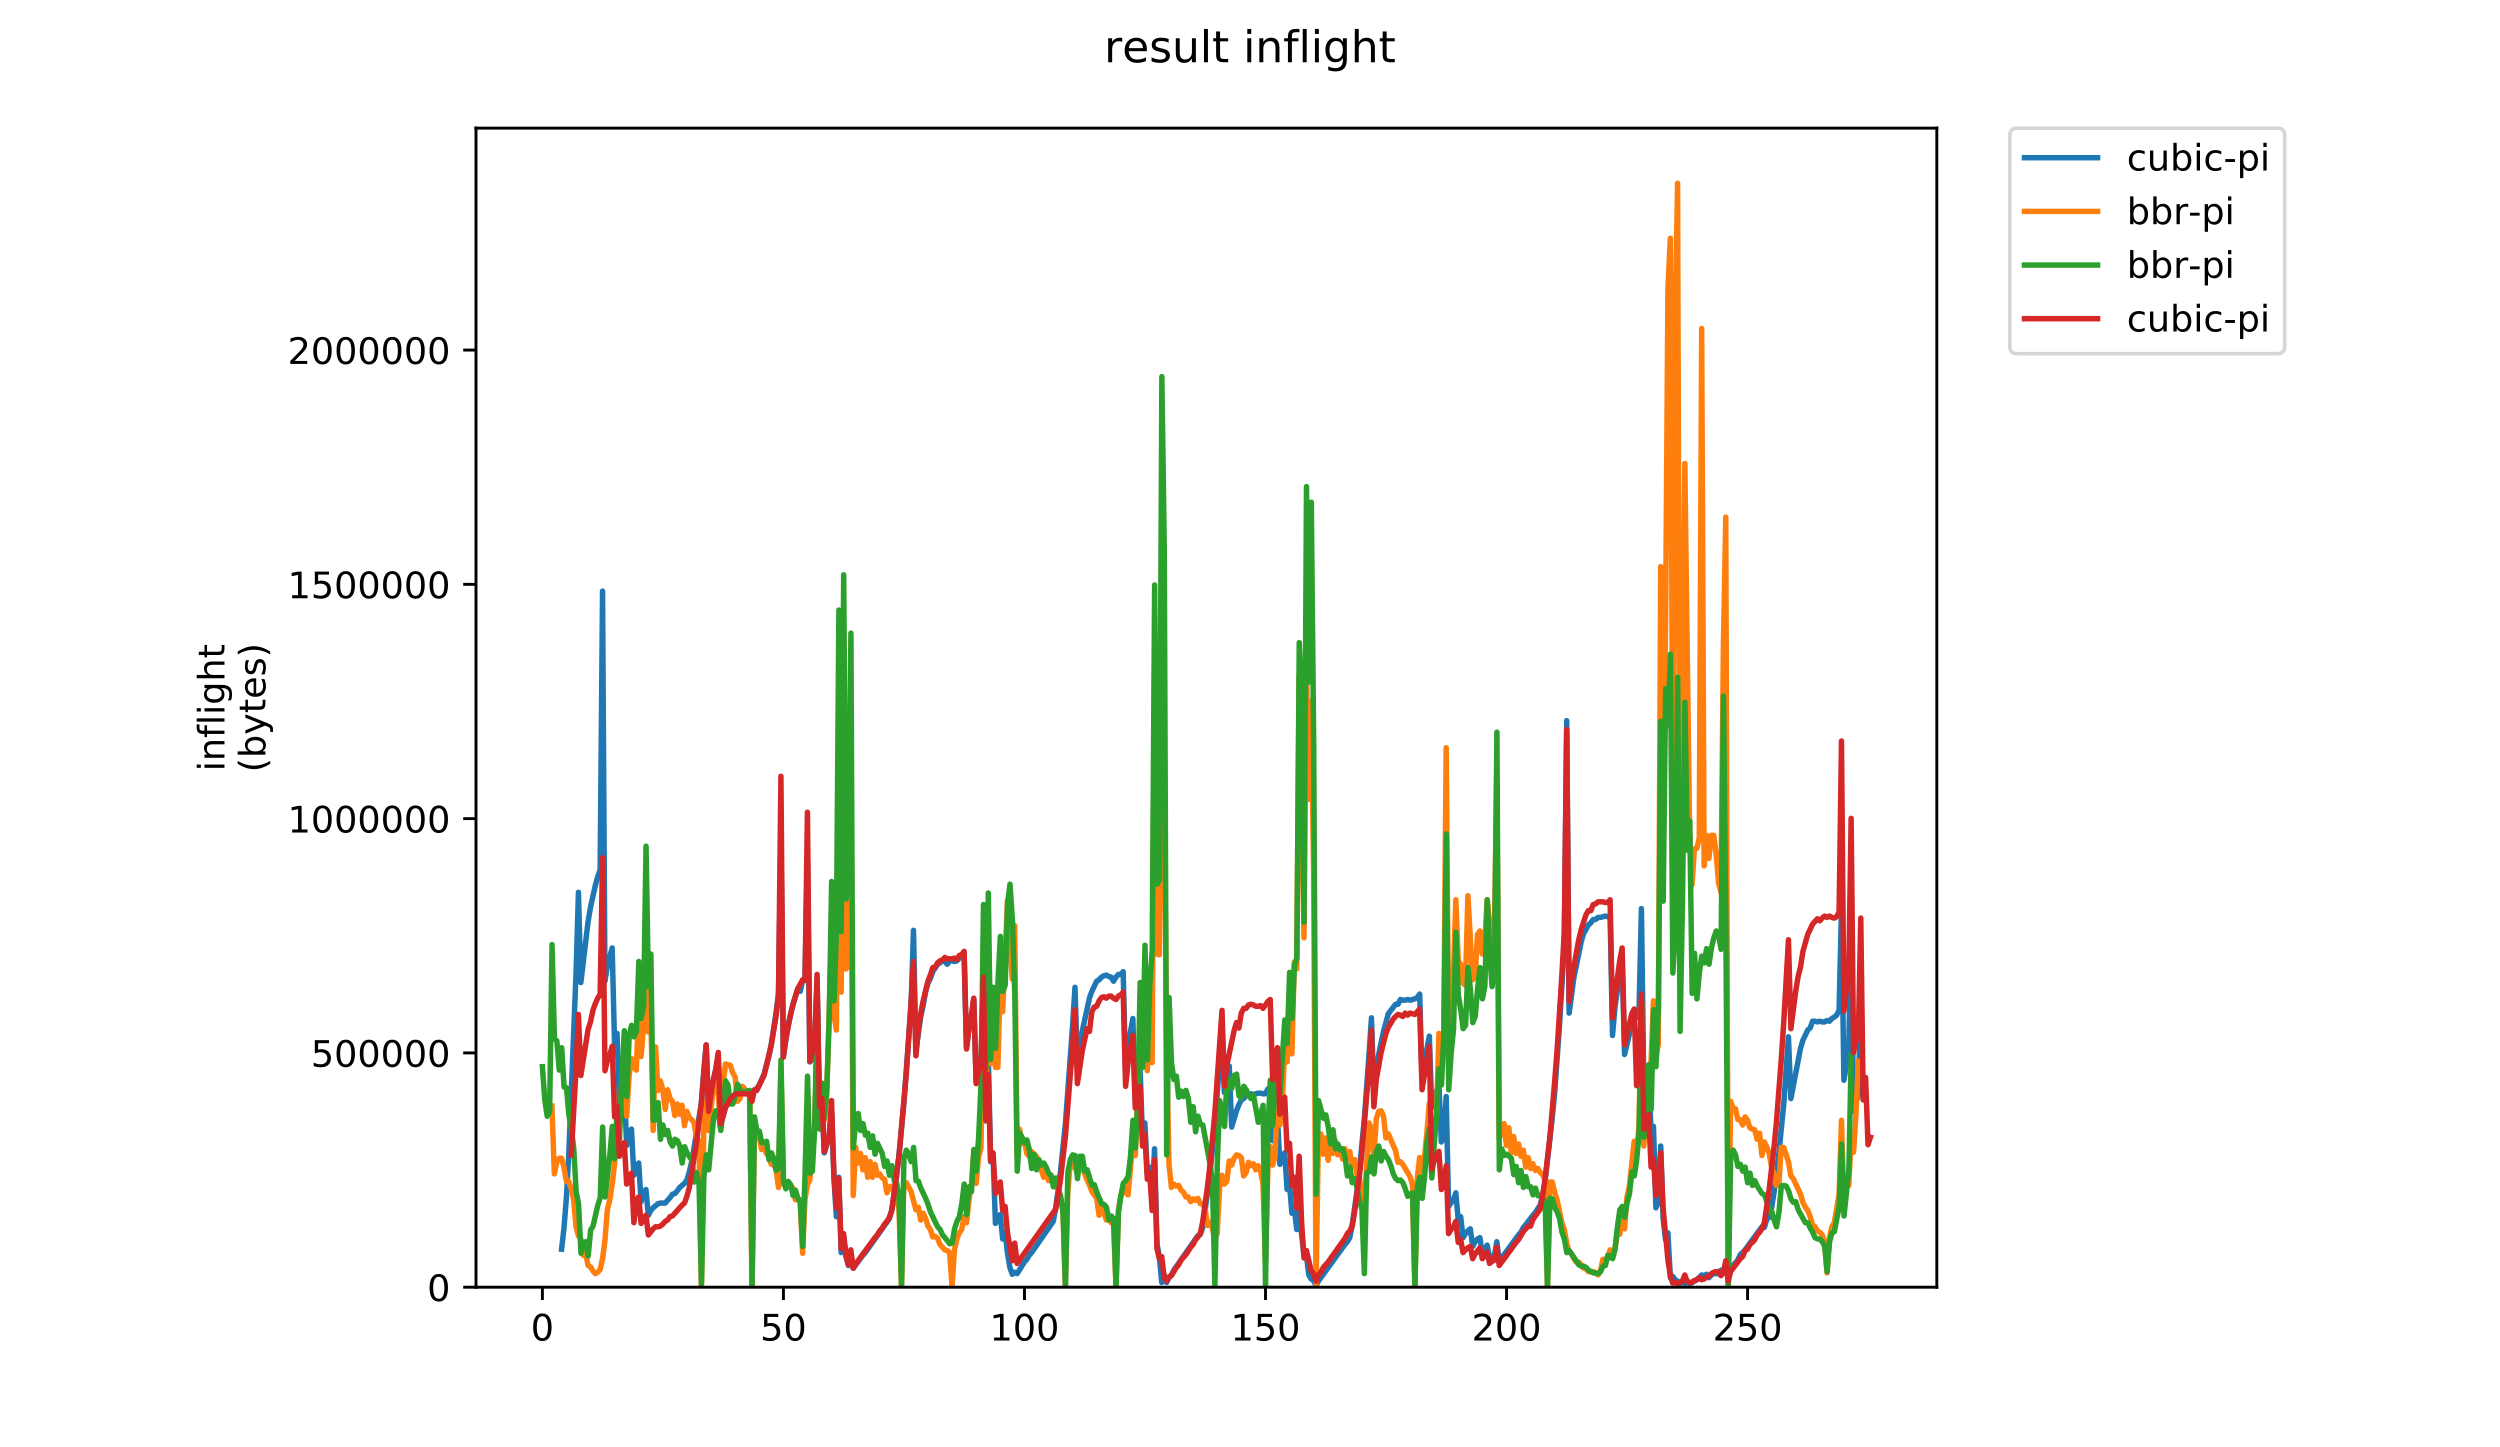 <?xml version="1.0" encoding="utf-8" standalone="no"?>
<!DOCTYPE svg PUBLIC "-//W3C//DTD SVG 1.1//EN"
  "http://www.w3.org/Graphics/SVG/1.1/DTD/svg11.dtd">
<!-- Created with matplotlib (https://matplotlib.org/) -->
<svg height="396pt" version="1.1" viewBox="0 0 684 396" width="684pt" xmlns="http://www.w3.org/2000/svg" xmlns:xlink="http://www.w3.org/1999/xlink">
 <defs>
  <style type="text/css">
*{stroke-linecap:butt;stroke-linejoin:round;}
  </style>
 </defs>
 <g id="figure_1">
  <g id="patch_1">
   <path d="M 0 396 
L 684 396 
L 684 0 
L 0 0 
z
" style="fill:#ffffff;"/>
  </g>
  <g id="axes_1">
   <g id="patch_2">
    <path d="M 130.23 352.174 
L 529.913 352.174 
L 529.913 35.062 
L 130.23 35.062 
z
" style="fill:#ffffff;"/>
   </g>
   <g id="matplotlib.axis_1">
    <g id="xtick_1">
     <g id="line2d_1">
      <defs>
       <path d="M 0 0 
L 0 3.5 
" id="m8f981b2b90" style="stroke:#000000;stroke-width:0.8;"/>
      </defs>
      <g>
       <use style="stroke:#000000;stroke-width:0.8;" x="148.398" xlink:href="#m8f981b2b90" y="352.174"/>
      </g>
     </g>
     <g id="text_1">
      <!-- 0 -->
      <defs>
       <path d="M 31.781 66.406 
Q 24.172 66.406 20.328 58.906 
Q 16.5 51.422 16.5 36.375 
Q 16.5 21.391 20.328 13.891 
Q 24.172 6.391 31.781 6.391 
Q 39.453 6.391 43.281 13.891 
Q 47.125 21.391 47.125 36.375 
Q 47.125 51.422 43.281 58.906 
Q 39.453 66.406 31.781 66.406 
z
M 31.781 74.219 
Q 44.047 74.219 50.516 64.516 
Q 56.984 54.828 56.984 36.375 
Q 56.984 17.969 50.516 8.266 
Q 44.047 -1.422 31.781 -1.422 
Q 19.531 -1.422 13.062 8.266 
Q 6.594 17.969 6.594 36.375 
Q 6.594 54.828 13.062 64.516 
Q 19.531 74.219 31.781 74.219 
z
" id="DejaVuSans-48"/>
      </defs>
      <g transform="translate(145.216 366.773)scale(0.1 -0.1)">
       <use xlink:href="#DejaVuSans-48"/>
      </g>
     </g>
    </g>
    <g id="xtick_2">
     <g id="line2d_2">
      <g>
       <use style="stroke:#000000;stroke-width:0.8;" x="214.346" xlink:href="#m8f981b2b90" y="352.174"/>
      </g>
     </g>
     <g id="text_2">
      <!-- 50 -->
      <defs>
       <path d="M 10.797 72.906 
L 49.516 72.906 
L 49.516 64.594 
L 19.828 64.594 
L 19.828 46.734 
Q 21.969 47.469 24.109 47.828 
Q 26.266 48.188 28.422 48.188 
Q 40.625 48.188 47.75 41.5 
Q 54.891 34.812 54.891 23.391 
Q 54.891 11.625 47.562 5.094 
Q 40.234 -1.422 26.906 -1.422 
Q 22.312 -1.422 17.547 -0.641 
Q 12.797 0.141 7.719 1.703 
L 7.719 11.625 
Q 12.109 9.234 16.797 8.062 
Q 21.484 6.891 26.703 6.891 
Q 35.156 6.891 40.078 11.328 
Q 45.016 15.766 45.016 23.391 
Q 45.016 31 40.078 35.438 
Q 35.156 39.891 26.703 39.891 
Q 22.75 39.891 18.812 39.016 
Q 14.891 38.141 10.797 36.281 
z
" id="DejaVuSans-53"/>
      </defs>
      <g transform="translate(207.983 366.773)scale(0.1 -0.1)">
       <use xlink:href="#DejaVuSans-53"/>
       <use x="63.623" xlink:href="#DejaVuSans-48"/>
      </g>
     </g>
    </g>
    <g id="xtick_3">
     <g id="line2d_3">
      <g>
       <use style="stroke:#000000;stroke-width:0.8;" x="280.294" xlink:href="#m8f981b2b90" y="352.174"/>
      </g>
     </g>
     <g id="text_3">
      <!-- 100 -->
      <defs>
       <path d="M 12.406 8.297 
L 28.516 8.297 
L 28.516 63.922 
L 10.984 60.406 
L 10.984 69.391 
L 28.422 72.906 
L 38.281 72.906 
L 38.281 8.297 
L 54.391 8.297 
L 54.391 0 
L 12.406 0 
z
" id="DejaVuSans-49"/>
      </defs>
      <g transform="translate(270.751 366.773)scale(0.1 -0.1)">
       <use xlink:href="#DejaVuSans-49"/>
       <use x="63.623" xlink:href="#DejaVuSans-48"/>
       <use x="127.246" xlink:href="#DejaVuSans-48"/>
      </g>
     </g>
    </g>
    <g id="xtick_4">
     <g id="line2d_4">
      <g>
       <use style="stroke:#000000;stroke-width:0.8;" x="346.243" xlink:href="#m8f981b2b90" y="352.174"/>
      </g>
     </g>
     <g id="text_4">
      <!-- 150 -->
      <g transform="translate(336.699 366.773)scale(0.1 -0.1)">
       <use xlink:href="#DejaVuSans-49"/>
       <use x="63.623" xlink:href="#DejaVuSans-53"/>
       <use x="127.246" xlink:href="#DejaVuSans-48"/>
      </g>
     </g>
    </g>
    <g id="xtick_5">
     <g id="line2d_5">
      <g>
       <use style="stroke:#000000;stroke-width:0.8;" x="412.191" xlink:href="#m8f981b2b90" y="352.174"/>
      </g>
     </g>
     <g id="text_5">
      <!-- 200 -->
      <defs>
       <path d="M 19.188 8.297 
L 53.609 8.297 
L 53.609 0 
L 7.328 0 
L 7.328 8.297 
Q 12.938 14.109 22.625 23.891 
Q 32.328 33.688 34.812 36.531 
Q 39.547 41.844 41.422 45.531 
Q 43.312 49.219 43.312 52.781 
Q 43.312 58.594 39.234 62.25 
Q 35.156 65.922 28.609 65.922 
Q 23.969 65.922 18.812 64.312 
Q 13.672 62.703 7.812 59.422 
L 7.812 69.391 
Q 13.766 71.781 18.938 73 
Q 24.125 74.219 28.422 74.219 
Q 39.75 74.219 46.484 68.547 
Q 53.219 62.891 53.219 53.422 
Q 53.219 48.922 51.531 44.891 
Q 49.859 40.875 45.406 35.406 
Q 44.188 33.984 37.641 27.219 
Q 31.109 20.453 19.188 8.297 
z
" id="DejaVuSans-50"/>
      </defs>
      <g transform="translate(402.647 366.773)scale(0.1 -0.1)">
       <use xlink:href="#DejaVuSans-50"/>
       <use x="63.623" xlink:href="#DejaVuSans-48"/>
       <use x="127.246" xlink:href="#DejaVuSans-48"/>
      </g>
     </g>
    </g>
    <g id="xtick_6">
     <g id="line2d_6">
      <g>
       <use style="stroke:#000000;stroke-width:0.8;" x="478.14" xlink:href="#m8f981b2b90" y="352.174"/>
      </g>
     </g>
     <g id="text_6">
      <!-- 250 -->
      <g transform="translate(468.596 366.773)scale(0.1 -0.1)">
       <use xlink:href="#DejaVuSans-50"/>
       <use x="63.623" xlink:href="#DejaVuSans-53"/>
       <use x="127.246" xlink:href="#DejaVuSans-48"/>
      </g>
     </g>
    </g>
   </g>
   <g id="matplotlib.axis_2">
    <g id="ytick_1">
     <g id="line2d_7">
      <defs>
       <path d="M 0 0 
L -3.5 0 
" id="md2cdd21916" style="stroke:#000000;stroke-width:0.8;"/>
      </defs>
      <g>
       <use style="stroke:#000000;stroke-width:0.8;" x="130.23" xlink:href="#md2cdd21916" y="352.174"/>
      </g>
     </g>
     <g id="text_7">
      <!-- 0 -->
      <g transform="translate(116.868 355.973)scale(0.1 -0.1)">
       <use xlink:href="#DejaVuSans-48"/>
      </g>
     </g>
    </g>
    <g id="ytick_2">
     <g id="line2d_8">
      <g>
       <use style="stroke:#000000;stroke-width:0.8;" x="130.23" xlink:href="#md2cdd21916" y="288.075"/>
      </g>
     </g>
     <g id="text_8">
      <!-- 500000 -->
      <g transform="translate(85.055 291.875)scale(0.1 -0.1)">
       <use xlink:href="#DejaVuSans-53"/>
       <use x="63.623" xlink:href="#DejaVuSans-48"/>
       <use x="127.246" xlink:href="#DejaVuSans-48"/>
       <use x="190.869" xlink:href="#DejaVuSans-48"/>
       <use x="254.492" xlink:href="#DejaVuSans-48"/>
       <use x="318.115" xlink:href="#DejaVuSans-48"/>
      </g>
     </g>
    </g>
    <g id="ytick_3">
     <g id="line2d_9">
      <g>
       <use style="stroke:#000000;stroke-width:0.8;" x="130.23" xlink:href="#md2cdd21916" y="223.977"/>
      </g>
     </g>
     <g id="text_9">
      <!-- 1000000 -->
      <g transform="translate(78.693 227.776)scale(0.1 -0.1)">
       <use xlink:href="#DejaVuSans-49"/>
       <use x="63.623" xlink:href="#DejaVuSans-48"/>
       <use x="127.246" xlink:href="#DejaVuSans-48"/>
       <use x="190.869" xlink:href="#DejaVuSans-48"/>
       <use x="254.492" xlink:href="#DejaVuSans-48"/>
       <use x="318.115" xlink:href="#DejaVuSans-48"/>
       <use x="381.738" xlink:href="#DejaVuSans-48"/>
      </g>
     </g>
    </g>
    <g id="ytick_4">
     <g id="line2d_10">
      <g>
       <use style="stroke:#000000;stroke-width:0.8;" x="130.23" xlink:href="#md2cdd21916" y="159.878"/>
      </g>
     </g>
     <g id="text_10">
      <!-- 1500000 -->
      <g transform="translate(78.693 163.677)scale(0.1 -0.1)">
       <use xlink:href="#DejaVuSans-49"/>
       <use x="63.623" xlink:href="#DejaVuSans-53"/>
       <use x="127.246" xlink:href="#DejaVuSans-48"/>
       <use x="190.869" xlink:href="#DejaVuSans-48"/>
       <use x="254.492" xlink:href="#DejaVuSans-48"/>
       <use x="318.115" xlink:href="#DejaVuSans-48"/>
       <use x="381.738" xlink:href="#DejaVuSans-48"/>
      </g>
     </g>
    </g>
    <g id="ytick_5">
     <g id="line2d_11">
      <g>
       <use style="stroke:#000000;stroke-width:0.8;" x="130.23" xlink:href="#md2cdd21916" y="95.779"/>
      </g>
     </g>
     <g id="text_11">
      <!-- 2000000 -->
      <g transform="translate(78.693 99.578)scale(0.1 -0.1)">
       <use xlink:href="#DejaVuSans-50"/>
       <use x="63.623" xlink:href="#DejaVuSans-48"/>
       <use x="127.246" xlink:href="#DejaVuSans-48"/>
       <use x="190.869" xlink:href="#DejaVuSans-48"/>
       <use x="254.492" xlink:href="#DejaVuSans-48"/>
       <use x="318.115" xlink:href="#DejaVuSans-48"/>
       <use x="381.738" xlink:href="#DejaVuSans-48"/>
      </g>
     </g>
    </g>
    <g id="text_12">
     <!-- inflight -->
     <defs>
      <path d="M 9.422 54.688 
L 18.406 54.688 
L 18.406 0 
L 9.422 0 
z
M 9.422 75.984 
L 18.406 75.984 
L 18.406 64.594 
L 9.422 64.594 
z
" id="DejaVuSans-105"/>
      <path d="M 54.891 33.016 
L 54.891 0 
L 45.906 0 
L 45.906 32.719 
Q 45.906 40.484 42.875 44.328 
Q 39.844 48.188 33.797 48.188 
Q 26.516 48.188 22.312 43.547 
Q 18.109 38.922 18.109 30.906 
L 18.109 0 
L 9.078 0 
L 9.078 54.688 
L 18.109 54.688 
L 18.109 46.188 
Q 21.344 51.125 25.703 53.562 
Q 30.078 56 35.797 56 
Q 45.219 56 50.047 50.172 
Q 54.891 44.344 54.891 33.016 
z
" id="DejaVuSans-110"/>
      <path d="M 37.109 75.984 
L 37.109 68.5 
L 28.516 68.5 
Q 23.688 68.5 21.797 66.547 
Q 19.922 64.594 19.922 59.516 
L 19.922 54.688 
L 34.719 54.688 
L 34.719 47.703 
L 19.922 47.703 
L 19.922 0 
L 10.891 0 
L 10.891 47.703 
L 2.297 47.703 
L 2.297 54.688 
L 10.891 54.688 
L 10.891 58.5 
Q 10.891 67.625 15.141 71.797 
Q 19.391 75.984 28.609 75.984 
z
" id="DejaVuSans-102"/>
      <path d="M 9.422 75.984 
L 18.406 75.984 
L 18.406 0 
L 9.422 0 
z
" id="DejaVuSans-108"/>
      <path d="M 45.406 27.984 
Q 45.406 37.75 41.375 43.109 
Q 37.359 48.484 30.078 48.484 
Q 22.859 48.484 18.828 43.109 
Q 14.797 37.75 14.797 27.984 
Q 14.797 18.266 18.828 12.891 
Q 22.859 7.516 30.078 7.516 
Q 37.359 7.516 41.375 12.891 
Q 45.406 18.266 45.406 27.984 
z
M 54.391 6.781 
Q 54.391 -7.172 48.188 -13.984 
Q 42 -20.797 29.203 -20.797 
Q 24.469 -20.797 20.266 -20.094 
Q 16.062 -19.391 12.109 -17.922 
L 12.109 -9.188 
Q 16.062 -11.328 19.922 -12.344 
Q 23.781 -13.375 27.781 -13.375 
Q 36.625 -13.375 41.016 -8.766 
Q 45.406 -4.156 45.406 5.172 
L 45.406 9.625 
Q 42.625 4.781 38.281 2.391 
Q 33.938 0 27.875 0 
Q 17.828 0 11.672 7.656 
Q 5.516 15.328 5.516 27.984 
Q 5.516 40.672 11.672 48.328 
Q 17.828 56 27.875 56 
Q 33.938 56 38.281 53.609 
Q 42.625 51.219 45.406 46.391 
L 45.406 54.688 
L 54.391 54.688 
z
" id="DejaVuSans-103"/>
      <path d="M 54.891 33.016 
L 54.891 0 
L 45.906 0 
L 45.906 32.719 
Q 45.906 40.484 42.875 44.328 
Q 39.844 48.188 33.797 48.188 
Q 26.516 48.188 22.312 43.547 
Q 18.109 38.922 18.109 30.906 
L 18.109 0 
L 9.078 0 
L 9.078 75.984 
L 18.109 75.984 
L 18.109 46.188 
Q 21.344 51.125 25.703 53.562 
Q 30.078 56 35.797 56 
Q 45.219 56 50.047 50.172 
Q 54.891 44.344 54.891 33.016 
z
" id="DejaVuSans-104"/>
      <path d="M 18.312 70.219 
L 18.312 54.688 
L 36.812 54.688 
L 36.812 47.703 
L 18.312 47.703 
L 18.312 18.016 
Q 18.312 11.328 20.141 9.422 
Q 21.969 7.516 27.594 7.516 
L 36.812 7.516 
L 36.812 0 
L 27.594 0 
Q 17.188 0 13.234 3.875 
Q 9.281 7.766 9.281 18.016 
L 9.281 47.703 
L 2.688 47.703 
L 2.688 54.688 
L 9.281 54.688 
L 9.281 70.219 
z
" id="DejaVuSans-116"/>
     </defs>
     <g transform="translate(61.415 211.018)rotate(-90)scale(0.1 -0.1)">
      <use xlink:href="#DejaVuSans-105"/>
      <use x="27.783" xlink:href="#DejaVuSans-110"/>
      <use x="91.162" xlink:href="#DejaVuSans-102"/>
      <use x="126.367" xlink:href="#DejaVuSans-108"/>
      <use x="154.15" xlink:href="#DejaVuSans-105"/>
      <use x="181.934" xlink:href="#DejaVuSans-103"/>
      <use x="245.41" xlink:href="#DejaVuSans-104"/>
      <use x="308.789" xlink:href="#DejaVuSans-116"/>
     </g>
     <!-- (bytes) -->
     <defs>
      <path d="M 31 75.875 
Q 24.469 64.656 21.281 53.656 
Q 18.109 42.672 18.109 31.391 
Q 18.109 20.125 21.312 9.062 
Q 24.516 -2 31 -13.188 
L 23.188 -13.188 
Q 15.875 -1.703 12.234 9.375 
Q 8.594 20.453 8.594 31.391 
Q 8.594 42.281 12.203 53.312 
Q 15.828 64.359 23.188 75.875 
z
" id="DejaVuSans-40"/>
      <path d="M 48.688 27.297 
Q 48.688 37.203 44.609 42.844 
Q 40.531 48.484 33.406 48.484 
Q 26.266 48.484 22.188 42.844 
Q 18.109 37.203 18.109 27.297 
Q 18.109 17.391 22.188 11.75 
Q 26.266 6.109 33.406 6.109 
Q 40.531 6.109 44.609 11.75 
Q 48.688 17.391 48.688 27.297 
z
M 18.109 46.391 
Q 20.953 51.266 25.266 53.625 
Q 29.594 56 35.594 56 
Q 45.562 56 51.781 48.094 
Q 58.016 40.188 58.016 27.297 
Q 58.016 14.406 51.781 6.484 
Q 45.562 -1.422 35.594 -1.422 
Q 29.594 -1.422 25.266 0.953 
Q 20.953 3.328 18.109 8.203 
L 18.109 0 
L 9.078 0 
L 9.078 75.984 
L 18.109 75.984 
z
" id="DejaVuSans-98"/>
      <path d="M 32.172 -5.078 
Q 28.375 -14.844 24.75 -17.812 
Q 21.141 -20.797 15.094 -20.797 
L 7.906 -20.797 
L 7.906 -13.281 
L 13.188 -13.281 
Q 16.891 -13.281 18.938 -11.516 
Q 21 -9.766 23.484 -3.219 
L 25.094 0.875 
L 2.984 54.688 
L 12.5 54.688 
L 29.594 11.922 
L 46.688 54.688 
L 56.203 54.688 
z
" id="DejaVuSans-121"/>
      <path d="M 56.203 29.594 
L 56.203 25.203 
L 14.891 25.203 
Q 15.484 15.922 20.484 11.062 
Q 25.484 6.203 34.422 6.203 
Q 39.594 6.203 44.453 7.469 
Q 49.312 8.734 54.109 11.281 
L 54.109 2.781 
Q 49.266 0.734 44.188 -0.344 
Q 39.109 -1.422 33.891 -1.422 
Q 20.797 -1.422 13.156 6.188 
Q 5.516 13.812 5.516 26.812 
Q 5.516 40.234 12.766 48.109 
Q 20.016 56 32.328 56 
Q 43.359 56 49.781 48.891 
Q 56.203 41.797 56.203 29.594 
z
M 47.219 32.234 
Q 47.125 39.594 43.094 43.984 
Q 39.062 48.391 32.422 48.391 
Q 24.906 48.391 20.391 44.141 
Q 15.875 39.891 15.188 32.172 
z
" id="DejaVuSans-101"/>
      <path d="M 44.281 53.078 
L 44.281 44.578 
Q 40.484 46.531 36.375 47.5 
Q 32.281 48.484 27.875 48.484 
Q 21.188 48.484 17.844 46.438 
Q 14.5 44.391 14.5 40.281 
Q 14.5 37.156 16.891 35.375 
Q 19.281 33.594 26.516 31.984 
L 29.594 31.297 
Q 39.156 29.25 43.188 25.516 
Q 47.219 21.781 47.219 15.094 
Q 47.219 7.469 41.188 3.016 
Q 35.156 -1.422 24.609 -1.422 
Q 20.219 -1.422 15.453 -0.562 
Q 10.688 0.297 5.422 2 
L 5.422 11.281 
Q 10.406 8.688 15.234 7.391 
Q 20.062 6.109 24.812 6.109 
Q 31.156 6.109 34.562 8.281 
Q 37.984 10.453 37.984 14.406 
Q 37.984 18.062 35.516 20.016 
Q 33.062 21.969 24.703 23.781 
L 21.578 24.516 
Q 13.234 26.266 9.516 29.906 
Q 5.812 33.547 5.812 39.891 
Q 5.812 47.609 11.281 51.797 
Q 16.75 56 26.812 56 
Q 31.781 56 36.172 55.266 
Q 40.578 54.547 44.281 53.078 
z
" id="DejaVuSans-115"/>
      <path d="M 8.016 75.875 
L 15.828 75.875 
Q 23.141 64.359 26.781 53.312 
Q 30.422 42.281 30.422 31.391 
Q 30.422 20.453 26.781 9.375 
Q 23.141 -1.703 15.828 -13.188 
L 8.016 -13.188 
Q 14.5 -2 17.703 9.062 
Q 20.906 20.125 20.906 31.391 
Q 20.906 42.672 17.703 53.656 
Q 14.5 64.656 8.016 75.875 
z
" id="DejaVuSans-41"/>
     </defs>
     <g transform="translate(72.613 211.295)rotate(-90)scale(0.1 -0.1)">
      <use xlink:href="#DejaVuSans-40"/>
      <use x="39.014" xlink:href="#DejaVuSans-98"/>
      <use x="102.49" xlink:href="#DejaVuSans-121"/>
      <use x="161.67" xlink:href="#DejaVuSans-116"/>
      <use x="200.879" xlink:href="#DejaVuSans-101"/>
      <use x="262.402" xlink:href="#DejaVuSans-115"/>
      <use x="314.502" xlink:href="#DejaVuSans-41"/>
     </g>
    </g>
   </g>
   <g id="line2d_12">
    <path clip-path="url(#pced46be993)" d="M 153.644 341.779 
L 154.304 336.024 
L 154.963 327.671 
L 155.623 315.605 
L 157.601 266.413 
L 158.261 244.138 
L 158.92 268.826 
L 160.899 252.12 
L 161.558 248.221 
L 162.877 242.281 
L 163.537 239.868 
L 164.196 238.012 
L 164.856 161.718 
L 165.515 268.455 
L 166.175 264.371 
L 167.494 259.359 
L 168.153 286.09 
L 168.813 282.749 
L 169.472 302.054 
L 170.132 299.27 
L 170.791 297.228 
L 171.45 313.378 
L 172.769 308.922 
L 173.429 321.545 
L 174.088 319.689 
L 174.748 318.204 
L 175.407 328.785 
L 176.067 326.372 
L 176.726 325.443 
L 177.386 332.497 
L 178.045 331.198 
L 178.705 330.455 
L 180.024 329.342 
L 180.683 329.156 
L 182.002 329.156 
L 183.321 327.671 
L 183.981 326.743 
L 184.64 326.557 
L 185.3 325.815 
L 185.959 324.887 
L 187.278 323.773 
L 187.938 322.845 
L 188.597 320.617 
L 189.257 317.833 
L 190.576 309.851 
L 191.894 301.868 
L 192.554 293.144 
L 193.213 285.904 
L 193.873 303.539 
L 195.192 295.743 
L 195.851 292.587 
L 196.511 289.988 
L 197.17 306.88 
L 198.489 302.982 
L 199.808 300.755 
L 200.468 300.012 
L 201.127 299.455 
L 201.787 299.084 
L 203.765 299.084 
L 205.084 299.455 
L 207.063 297.785 
L 207.722 296.856 
L 209.041 293.886 
L 210.36 289.06 
L 211.02 285.719 
L 212.338 276.994 
L 212.998 271.982 
L 213.657 231.143 
L 214.317 289.06 
L 215.636 280.335 
L 216.955 274.952 
L 218.274 270.497 
L 218.933 271.24 
L 219.593 268.269 
L 220.252 267.898 
L 220.912 234.856 
L 221.571 290.545 
L 222.231 289.802 
L 222.89 285.533 
L 223.55 268.641 
L 224.209 304.096 
L 224.869 301.126 
L 225.528 315.419 
L 226.188 313.192 
L 226.847 311.521 
L 227.507 304.467 
L 228.166 322.288 
L 228.826 332.869 
L 229.485 322.102 
L 230.145 342.707 
L 230.804 338.438 
L 231.464 343.635 
L 232.123 346.234 
L 232.782 343.821 
L 233.442 346.977 
L 236.08 343.45 
L 236.739 342.707 
L 243.334 333.426 
L 243.994 331.012 
L 245.313 321.731 
L 245.972 315.976 
L 247.291 301.868 
L 248.61 284.048 
L 249.27 275.138 
L 249.929 254.533 
L 250.589 287.575 
L 251.908 278.108 
L 252.567 275.138 
L 253.227 271.425 
L 253.886 269.012 
L 254.545 267.713 
L 255.205 265.856 
L 256.524 263.814 
L 257.183 263.443 
L 257.843 262.701 
L 258.502 263.072 
L 259.162 263.814 
L 259.821 262.886 
L 260.481 262.886 
L 261.14 263.072 
L 261.8 262.886 
L 262.459 262.144 
L 263.119 261.772 
L 263.778 261.03 
L 264.438 286.647 
L 265.097 281.635 
L 265.757 280.15 
L 266.416 273.467 
L 267.076 295.928 
L 267.735 293.144 
L 268.395 291.102 
L 269.054 270.126 
L 269.714 306.695 
L 270.373 287.761 
L 271.033 317.833 
L 271.692 315.976 
L 272.352 334.725 
L 273.671 332.312 
L 274.33 338.994 
L 274.989 336.953 
L 275.649 342.893 
L 276.308 346.791 
L 276.968 348.647 
L 277.627 348.09 
L 278.287 348.462 
L 280.265 345.306 
L 280.925 344.563 
L 281.584 343.45 
L 282.244 342.707 
L 288.179 334.168 
L 288.839 330.455 
L 290.158 320.431 
L 291.477 307.623 
L 293.455 280.707 
L 294.115 270.126 
L 294.774 291.473 
L 295.433 287.204 
L 296.093 282.192 
L 298.071 273.096 
L 298.731 271.24 
L 300.05 268.455 
L 300.709 268.084 
L 301.369 267.341 
L 302.028 266.97 
L 302.688 266.784 
L 303.347 267.156 
L 304.007 267.341 
L 304.666 268.455 
L 305.326 267.341 
L 305.985 266.599 
L 306.645 266.599 
L 307.304 265.856 
L 307.964 293.515 
L 308.623 287.018 
L 309.283 282.377 
L 309.942 278.665 
L 310.602 300.383 
L 311.261 297.042 
L 311.921 292.216 
L 312.58 311.336 
L 313.24 307.252 
L 313.899 320.988 
L 314.559 319.318 
L 315.218 328.97 
L 315.877 314.306 
L 316.537 340.294 
L 317.196 343.821 
L 317.856 350.875 
L 318.515 348.833 
L 319.175 350.875 
L 319.834 349.575 
L 320.494 348.833 
L 321.153 347.533 
L 327.748 338.066 
L 328.408 337.695 
L 329.067 335.839 
L 331.046 321.36 
L 332.365 307.623 
L 333.684 290.731 
L 334.343 280.892 
L 335.003 298.898 
L 336.321 291.659 
L 336.981 308.365 
L 338.3 303.91 
L 338.959 302.24 
L 339.619 300.94 
L 340.278 300.569 
L 340.938 299.641 
L 342.257 299.27 
L 342.916 299.455 
L 344.235 299.084 
L 344.895 299.084 
L 345.554 299.27 
L 346.214 299.27 
L 346.873 297.97 
L 347.533 297.413 
L 348.192 312.078 
L 349.511 305.581 
L 350.171 318.575 
L 351.49 315.419 
L 352.149 325.443 
L 352.809 323.958 
L 353.468 331.941 
L 354.128 330.641 
L 354.787 336.396 
L 355.447 328.228 
L 356.106 337.695 
L 356.765 343.264 
L 357.425 343.45 
L 358.084 348.833 
L 358.744 349.947 
L 359.403 350.318 
L 360.063 351.803 
L 360.722 350.503 
L 367.977 340.479 
L 368.636 339.737 
L 369.296 338.623 
L 369.955 335.282 
L 371.274 325.815 
L 371.934 320.06 
L 373.253 306.509 
L 374.572 288.317 
L 375.231 278.479 
L 375.891 299.827 
L 376.55 292.587 
L 377.21 288.503 
L 378.528 282.192 
L 379.847 277.365 
L 381.826 274.766 
L 382.485 274.766 
L 383.145 273.467 
L 383.804 273.653 
L 384.464 273.653 
L 385.123 273.467 
L 385.783 273.653 
L 387.102 273.281 
L 387.761 272.91 
L 388.421 271.982 
L 389.08 295.186 
L 389.74 290.545 
L 391.059 283.491 
L 391.718 302.982 
L 392.378 300.383 
L 393.037 298.527 
L 393.697 297.042 
L 394.356 312.449 
L 395.016 310.964 
L 395.675 300.012 
L 396.335 330.084 
L 397.654 328.228 
L 398.313 326.372 
L 398.972 333.797 
L 399.632 332.869 
L 400.291 338.623 
L 400.951 337.509 
L 401.61 336.767 
L 402.27 336.21 
L 402.929 341.036 
L 403.589 339.737 
L 404.248 338.994 
L 404.908 338.623 
L 405.567 343.264 
L 406.227 341.779 
L 406.886 340.665 
L 407.546 344.192 
L 408.205 343.635 
L 408.865 343.635 
L 409.524 339.737 
L 410.184 344.935 
L 410.843 344.192 
L 415.46 337.881 
L 416.119 337.138 
L 416.779 335.839 
L 417.438 335.096 
L 419.416 332.497 
L 420.076 331.755 
L 421.395 329.713 
L 422.054 327.3 
L 422.714 323.402 
L 424.692 305.767 
L 425.352 299.084 
L 426.671 280.707 
L 427.99 258.802 
L 428.649 197.173 
L 429.309 277.18 
L 430.628 267.341 
L 431.947 261.03 
L 432.606 257.689 
L 433.266 255.461 
L 434.585 253.048 
L 435.244 252.491 
L 435.904 251.563 
L 436.563 251.563 
L 437.223 251.006 
L 437.882 251.006 
L 439.201 250.635 
L 439.86 250.82 
L 440.52 250.449 
L 441.179 283.305 
L 441.839 275.695 
L 443.158 266.413 
L 443.817 263.072 
L 444.477 288.503 
L 445.796 282.934 
L 446.455 280.335 
L 447.774 277.922 
L 448.434 276.437 
L 449.093 248.593 
L 449.753 296.856 
L 450.412 295 
L 451.072 292.401 
L 451.731 310.407 
L 452.391 308.18 
L 453.05 330.455 
L 453.71 329.156 
L 454.369 313.563 
L 455.029 333.426 
L 455.688 339.18 
L 456.348 337.324 
L 457.007 349.575 
L 457.667 349.204 
L 458.326 350.132 
L 458.986 350.503 
L 459.645 351.246 
L 460.304 350.503 
L 460.964 351.246 
L 461.623 350.503 
L 462.283 351.246 
L 464.261 350.132 
L 464.921 349.575 
L 465.58 348.833 
L 466.24 349.018 
L 466.899 348.647 
L 467.559 349.575 
L 468.218 348.833 
L 468.878 348.462 
L 470.197 348.462 
L 470.856 347.533 
L 471.516 347.348 
L 472.175 346.977 
L 472.835 349.575 
L 473.494 347.348 
L 474.154 346.234 
L 475.473 344.749 
L 476.132 343.264 
L 476.792 342.707 
L 477.451 341.965 
L 482.067 335.653 
L 482.727 335.839 
L 483.386 333.611 
L 484.046 333.054 
L 484.705 330.455 
L 485.365 326.372 
L 486.684 315.605 
L 488.003 302.425 
L 489.322 283.677 
L 489.981 300.569 
L 492.619 286.832 
L 493.279 284.605 
L 494.598 281.82 
L 495.257 281.264 
L 495.917 279.407 
L 496.576 279.407 
L 497.236 279.593 
L 497.895 279.407 
L 498.555 279.593 
L 499.214 279.593 
L 499.874 279.222 
L 500.533 279.407 
L 501.193 278.665 
L 501.852 278.293 
L 502.511 277.737 
L 503.171 276.437 
L 503.83 248.221 
L 504.49 295.557 
L 505.809 287.575 
L 506.468 250.82 
L 507.128 304.096 
L 507.787 301.497 
L 508.447 299.641 
L 509.106 271.611 
L 509.106 271.611 
" style="fill:none;stroke:#1f77b4;stroke-linecap:square;stroke-width:1.5;"/>
   </g>
   <g id="line2d_13">
    <path clip-path="url(#pced46be993)" d="M 151.006 302.611 
L 151.666 321.174 
L 152.325 318.018 
L 152.985 316.904 
L 153.644 316.904 
L 154.304 319.318 
L 154.963 323.216 
L 155.623 323.216 
L 156.282 325.258 
L 156.942 328.228 
L 157.601 335.653 
L 158.261 338.066 
L 158.92 338.994 
L 159.58 343.45 
L 160.239 343.078 
L 160.899 346.234 
L 161.558 346.605 
L 162.218 347.719 
L 162.877 348.462 
L 163.537 348.09 
L 164.196 347.348 
L 164.856 344.378 
L 165.515 339.366 
L 166.175 331.012 
L 166.834 328.228 
L 167.494 323.958 
L 168.153 318.39 
L 168.813 309.108 
L 169.472 308.18 
L 170.132 296.3 
L 170.791 289.617 
L 171.45 305.395 
L 172.11 294.443 
L 172.769 289.617 
L 173.429 292.03 
L 174.088 292.773 
L 174.748 275.323 
L 175.407 289.06 
L 176.067 280.707 
L 176.726 261.03 
L 177.386 282.377 
L 178.045 275.509 
L 178.705 309.294 
L 179.364 286.461 
L 180.024 298.341 
L 180.683 295.743 
L 181.343 298.156 
L 182.002 303.539 
L 182.662 298.156 
L 183.321 300.569 
L 183.981 301.312 
L 184.64 305.21 
L 185.3 302.054 
L 185.959 304.839 
L 186.619 302.425 
L 187.278 307.994 
L 187.938 304.096 
L 188.597 305.767 
L 189.257 306.324 
L 189.916 307.252 
L 190.576 311.336 
L 191.235 312.078 
L 191.894 351.989 
L 192.554 309.294 
L 193.213 301.126 
L 193.873 309.294 
L 195.192 297.042 
L 195.851 295.371 
L 196.511 299.455 
L 197.17 308.737 
L 197.83 296.671 
L 198.489 291.102 
L 199.808 291.473 
L 200.468 293.515 
L 201.127 294.629 
L 201.787 301.312 
L 202.446 300.569 
L 203.106 297.228 
L 203.765 297.97 
L 204.425 299.084 
L 205.084 299.084 
L 205.744 351.989 
L 206.403 310.222 
L 207.063 311.336 
L 207.722 310.964 
L 208.382 314.491 
L 209.041 313.934 
L 209.701 315.605 
L 210.36 316.533 
L 211.02 318.575 
L 211.679 318.39 
L 212.338 320.06 
L 212.998 324.887 
L 213.657 292.587 
L 214.317 323.958 
L 214.976 323.402 
L 215.636 324.515 
L 216.295 324.33 
L 216.955 325.072 
L 217.614 328.228 
L 218.933 328.228 
L 219.593 342.893 
L 220.252 328.042 
L 220.912 324.144 
L 221.571 322.845 
L 222.231 316.348 
L 222.89 306.695 
L 223.55 287.946 
L 224.209 307.809 
L 224.869 296.3 
L 225.528 306.509 
L 226.188 299.827 
L 227.507 255.832 
L 228.166 277.551 
L 228.826 281.82 
L 229.485 202.371 
L 230.145 271.425 
L 230.804 201.814 
L 231.464 265.114 
L 232.123 264.371 
L 232.782 211.838 
L 233.442 327.114 
L 234.101 313.934 
L 234.761 318.204 
L 235.42 315.605 
L 236.08 320.06 
L 236.739 316.719 
L 237.399 322.102 
L 238.058 317.833 
L 238.718 322.102 
L 239.377 318.575 
L 240.037 321.545 
L 240.696 321.174 
L 241.356 322.288 
L 242.015 322.659 
L 242.675 326.372 
L 243.334 324.701 
L 243.994 324.515 
L 244.653 326 
L 245.313 328.042 
L 245.972 330.827 
L 246.632 351.989 
L 247.291 323.402 
L 247.951 323.587 
L 249.27 326 
L 250.589 331.012 
L 251.248 330.27 
L 251.908 333.797 
L 252.567 331.941 
L 253.227 333.24 
L 253.886 335.467 
L 254.545 336.396 
L 255.205 338.438 
L 255.864 338.252 
L 256.524 338.809 
L 257.183 340.479 
L 258.502 341.965 
L 259.162 342.15 
L 259.821 342.707 
L 260.481 351.989 
L 261.14 341.965 
L 261.8 338.994 
L 262.459 337.324 
L 263.119 336.396 
L 263.778 332.869 
L 264.438 334.539 
L 265.097 328.414 
L 265.757 324.515 
L 266.416 315.419 
L 267.076 323.773 
L 267.735 316.533 
L 268.395 314.12 
L 269.054 275.88 
L 269.714 300.383 
L 270.373 268.641 
L 271.033 290.916 
L 271.692 282.563 
L 272.352 292.03 
L 273.011 292.03 
L 273.671 268.269 
L 274.33 276.808 
L 275.649 246.365 
L 276.308 259.916 
L 276.968 267.898 
L 277.627 253.233 
L 278.287 316.162 
L 278.946 308.922 
L 279.606 312.821 
L 280.265 312.078 
L 280.925 315.605 
L 281.584 316.348 
L 282.244 315.048 
L 282.903 315.791 
L 283.563 316.348 
L 284.222 318.39 
L 284.882 320.06 
L 285.541 322.102 
L 286.201 320.06 
L 286.86 323.03 
L 287.52 322.102 
L 288.179 322.659 
L 288.839 323.402 
L 289.498 326.186 
L 290.158 327.857 
L 290.817 330.641 
L 291.477 351.989 
L 292.136 326.372 
L 292.796 318.39 
L 293.455 318.761 
L 294.115 319.503 
L 294.774 320.617 
L 295.433 319.318 
L 296.093 319.318 
L 297.412 322.845 
L 298.071 324.144 
L 298.731 326 
L 300.05 327.857 
L 300.709 332.497 
L 301.369 330.641 
L 302.028 331.755 
L 302.688 333.797 
L 303.347 333.24 
L 304.007 334.539 
L 304.666 334.725 
L 305.326 351.989 
L 305.985 331.198 
L 306.645 327.114 
L 307.304 326.372 
L 307.964 325.072 
L 308.623 326.928 
L 309.942 312.635 
L 310.602 316.162 
L 311.921 284.976 
L 312.58 291.844 
L 313.24 275.323 
L 313.899 292.958 
L 314.559 279.407 
L 315.218 290.731 
L 315.877 184.365 
L 316.537 261.03 
L 317.196 261.215 
L 317.856 157.82 
L 318.515 215.736 
L 319.175 285.904 
L 319.834 318.575 
L 320.494 324.887 
L 321.153 323.958 
L 321.813 324.515 
L 322.472 324.33 
L 323.132 325.629 
L 323.791 326.186 
L 324.451 327.485 
L 325.11 327.485 
L 325.77 328.785 
L 326.429 328.042 
L 327.089 328.414 
L 327.748 327.857 
L 328.408 329.342 
L 329.067 329.342 
L 329.727 330.827 
L 330.386 335.282 
L 331.046 334.354 
L 331.705 336.024 
L 332.365 338.994 
L 333.024 337.509 
L 333.684 324.887 
L 334.343 321.545 
L 335.003 323.958 
L 335.662 323.216 
L 336.321 317.647 
L 336.981 318.761 
L 337.64 316.904 
L 338.3 315.976 
L 338.959 316.162 
L 339.619 316.719 
L 340.278 321.731 
L 340.938 320.803 
L 341.597 318.018 
L 342.257 318.946 
L 342.916 318.39 
L 343.576 320.06 
L 344.235 318.946 
L 344.895 320.431 
L 345.554 323.958 
L 346.214 344.749 
L 346.873 320.06 
L 347.533 313.749 
L 348.192 318.761 
L 348.852 316.533 
L 349.511 299.084 
L 350.171 307.809 
L 350.83 301.868 
L 351.49 286.832 
L 352.149 290.545 
L 352.809 278.665 
L 353.468 288.317 
L 354.128 263.257 
L 354.787 265.114 
L 355.447 184.922 
L 356.106 216.479 
L 356.765 256.575 
L 357.425 178.239 
L 358.084 218.706 
L 358.744 191.79 
L 359.403 238.569 
L 360.063 351.989 
L 360.722 310.222 
L 361.382 310.222 
L 362.041 315.791 
L 362.701 311.336 
L 363.36 317.461 
L 364.02 311.15 
L 364.679 315.605 
L 365.339 312.078 
L 365.998 315.976 
L 366.658 314.306 
L 367.317 317.09 
L 367.977 314.306 
L 368.636 317.09 
L 369.296 315.048 
L 369.955 319.132 
L 370.615 317.276 
L 371.274 321.36 
L 371.934 322.102 
L 372.593 327.671 
L 373.253 330.455 
L 374.572 307.252 
L 375.231 308.922 
L 375.891 316.719 
L 376.55 306.138 
L 377.21 304.096 
L 377.869 303.91 
L 378.528 305.395 
L 379.188 311.336 
L 379.847 310.222 
L 381.826 314.863 
L 382.485 318.018 
L 383.145 317.833 
L 383.804 318.575 
L 385.783 321.916 
L 386.442 324.144 
L 387.102 351.989 
L 387.761 322.473 
L 388.421 316.719 
L 389.08 323.402 
L 390.399 309.851 
L 391.059 301.868 
L 391.718 315.048 
L 392.378 307.623 
L 393.037 305.024 
L 393.697 282.749 
L 394.356 292.587 
L 395.016 282.006 
L 395.675 204.598 
L 396.335 282.749 
L 396.994 275.88 
L 397.654 266.784 
L 398.313 246.179 
L 398.972 262.886 
L 399.632 263.814 
L 400.291 269.012 
L 400.951 269.569 
L 401.61 245.066 
L 402.929 268.084 
L 403.589 267.341 
L 404.248 255.647 
L 404.908 254.718 
L 405.567 261.03 
L 406.227 257.874 
L 406.886 246.179 
L 407.546 252.491 
L 408.205 260.287 
L 408.865 255.461 
L 409.524 212.209 
L 410.184 311.521 
L 411.503 307.437 
L 412.162 313.378 
L 412.822 308.551 
L 413.481 315.419 
L 414.141 310.964 
L 414.8 315.605 
L 415.46 313.006 
L 416.119 316.348 
L 416.779 314.677 
L 417.438 319.318 
L 418.098 316.719 
L 418.757 319.689 
L 419.416 318.39 
L 420.076 320.246 
L 420.735 319.689 
L 421.395 320.803 
L 422.054 321.36 
L 422.714 322.845 
L 423.373 351.989 
L 424.033 323.402 
L 424.692 323.402 
L 425.352 326.186 
L 426.011 328.228 
L 427.33 334.539 
L 427.99 336.396 
L 428.649 340.108 
L 429.309 342.521 
L 429.968 343.078 
L 430.628 344.378 
L 431.287 345.306 
L 431.947 345.306 
L 432.606 346.048 
L 433.266 346.977 
L 433.925 347.162 
L 434.585 347.905 
L 435.904 347.905 
L 436.563 348.276 
L 437.223 348.833 
L 437.882 347.719 
L 438.542 344.563 
L 439.201 344.563 
L 439.86 344.378 
L 440.52 341.965 
L 441.179 344.006 
L 441.839 341.779 
L 442.498 337.695 
L 443.158 337.695 
L 443.817 333.054 
L 444.477 336.21 
L 445.136 327.485 
L 445.796 324.515 
L 447.115 312.264 
L 447.774 315.234 
L 448.434 307.994 
L 449.093 273.653 
L 449.753 313.563 
L 450.412 299.455 
L 451.072 293.701 
L 451.731 290.359 
L 452.391 273.838 
L 453.05 289.431 
L 453.71 285.719 
L 454.369 155.035 
L 455.029 220.377 
L 455.688 172.113 
L 456.348 78.927 
L 457.007 65.19 
L 457.667 219.82 
L 458.326 88.394 
L 458.986 50.154 
L 459.645 256.575 
L 460.964 126.819 
L 462.283 228.173 
L 462.942 242.096 
L 463.602 232.257 
L 464.261 232.072 
L 464.921 229.287 
L 465.58 89.879 
L 466.24 236.898 
L 466.899 228.545 
L 467.559 234.856 
L 468.218 228.545 
L 468.878 228.545 
L 469.537 233.742 
L 470.197 241.539 
L 470.856 244.138 
L 471.516 176.939 
L 472.175 141.484 
L 472.835 351.989 
L 473.494 301.312 
L 474.154 303.168 
L 474.813 303.353 
L 475.473 306.324 
L 476.132 306.324 
L 476.792 307.809 
L 477.451 305.581 
L 478.111 306.509 
L 478.77 308.551 
L 479.43 308.922 
L 480.089 309.108 
L 480.748 311.707 
L 481.408 310.036 
L 482.067 316.162 
L 482.727 312.449 
L 483.386 313.749 
L 484.046 315.605 
L 484.705 319.318 
L 485.365 321.174 
L 486.024 324.33 
L 486.684 324.33 
L 487.343 313.934 
L 488.003 313.934 
L 489.322 317.833 
L 489.981 321.731 
L 490.641 322.473 
L 492.619 326.743 
L 493.279 328.97 
L 493.938 330.27 
L 494.598 331.198 
L 495.257 332.869 
L 495.917 335.096 
L 496.576 335.653 
L 497.236 336.767 
L 497.895 337.138 
L 498.555 337.881 
L 499.214 339.923 
L 499.874 348.276 
L 500.533 338.623 
L 501.193 335.653 
L 501.852 334.539 
L 503.171 326.928 
L 503.83 306.509 
L 504.49 329.713 
L 505.149 323.216 
L 505.809 324.33 
L 506.468 311.892 
L 507.128 315.234 
L 507.787 304.839 
L 508.447 290.359 
L 508.447 290.359 
" style="fill:none;stroke:#ff7f0e;stroke-linecap:square;stroke-width:1.5;"/>
   </g>
   <g id="line2d_14">
    <path clip-path="url(#pced46be993)" d="M 148.398 291.844 
L 149.057 300.94 
L 149.717 305.395 
L 150.376 304.282 
L 151.035 258.431 
L 151.695 284.234 
L 152.354 284.79 
L 153.014 292.773 
L 153.673 286.647 
L 154.333 297.413 
L 154.992 297.599 
L 155.652 305.024 
L 156.311 308.922 
L 156.971 314.12 
L 157.63 326 
L 158.29 329.342 
L 158.949 342.893 
L 159.609 339.923 
L 160.268 339.737 
L 160.928 343.635 
L 161.587 336.581 
L 162.247 335.467 
L 163.566 329.713 
L 164.225 327.671 
L 164.885 308.365 
L 165.544 327.485 
L 166.863 315.976 
L 167.523 308.18 
L 168.182 317.09 
L 168.842 303.91 
L 169.501 311.707 
L 170.161 294.072 
L 170.82 282.006 
L 171.479 300.012 
L 172.139 283.491 
L 172.798 280.521 
L 173.458 283.677 
L 174.117 282.192 
L 174.777 263.072 
L 175.436 278.665 
L 176.096 275.138 
L 176.755 231.515 
L 177.415 269.94 
L 178.074 261.03 
L 178.734 306.509 
L 179.393 306.324 
L 180.053 301.683 
L 180.712 311.707 
L 181.372 307.809 
L 182.031 310.407 
L 182.691 309.294 
L 183.35 312.449 
L 184.01 313.563 
L 184.669 311.707 
L 185.329 312.078 
L 185.988 313.563 
L 186.648 318.204 
L 187.307 313.749 
L 187.967 315.419 
L 189.286 317.461 
L 189.945 323.402 
L 190.605 320.803 
L 191.264 324.144 
L 191.924 351.246 
L 192.583 321.916 
L 193.242 315.976 
L 193.902 320.06 
L 195.221 305.952 
L 195.88 303.91 
L 196.54 304.282 
L 197.199 309.294 
L 197.859 303.725 
L 198.518 295.743 
L 199.178 296.856 
L 199.837 302.054 
L 200.497 302.054 
L 201.156 299.641 
L 201.816 296.671 
L 202.475 298.156 
L 203.135 299.084 
L 203.794 298.713 
L 205.113 298.341 
L 205.773 351.989 
L 206.432 305.581 
L 207.092 309.479 
L 207.751 309.479 
L 208.411 312.635 
L 209.07 312.635 
L 209.73 312.264 
L 210.389 317.276 
L 211.049 315.419 
L 211.708 316.904 
L 212.368 320.246 
L 213.027 319.503 
L 213.686 289.988 
L 214.346 323.03 
L 215.005 325.258 
L 215.665 323.216 
L 216.324 324.144 
L 216.984 327.114 
L 217.643 325.629 
L 218.303 327.857 
L 218.962 328.97 
L 219.622 341.036 
L 220.281 320.617 
L 220.941 294.443 
L 221.6 320.988 
L 222.26 320.431 
L 222.919 308.18 
L 223.579 274.581 
L 224.238 308.922 
L 224.898 296.485 
L 225.557 305.767 
L 226.217 297.599 
L 226.876 278.293 
L 227.536 241.167 
L 228.195 273.838 
L 228.855 254.718 
L 229.514 166.915 
L 230.174 254.904 
L 230.833 157.263 
L 231.493 245.994 
L 232.152 240.796 
L 232.812 173.227 
L 233.471 314.12 
L 234.13 306.509 
L 234.79 304.653 
L 235.449 309.294 
L 236.109 307.437 
L 236.768 310.593 
L 237.428 310.036 
L 238.087 313.934 
L 238.747 310.779 
L 239.406 315.791 
L 240.066 312.821 
L 241.385 315.605 
L 242.044 319.132 
L 242.704 317.647 
L 243.363 321.545 
L 244.023 318.946 
L 244.682 323.03 
L 245.342 323.773 
L 246.001 328.042 
L 246.661 351.989 
L 247.32 316.904 
L 247.98 314.677 
L 248.639 315.976 
L 249.299 317.833 
L 249.958 313.934 
L 250.618 323.03 
L 251.277 323.216 
L 251.937 325.072 
L 253.256 327.857 
L 253.915 329.527 
L 254.574 331.569 
L 255.893 334.354 
L 256.553 335.653 
L 257.212 336.396 
L 257.872 337.881 
L 258.531 338.623 
L 259.85 340.294 
L 260.51 340.108 
L 261.169 336.21 
L 261.829 334.168 
L 262.488 332.869 
L 263.148 329.342 
L 263.807 323.958 
L 264.467 332.312 
L 265.126 324.701 
L 265.786 326 
L 266.445 314.491 
L 267.105 320.431 
L 267.764 311.15 
L 268.424 295.928 
L 269.083 247.479 
L 269.743 292.216 
L 270.402 244.323 
L 271.062 289.802 
L 271.721 270.126 
L 272.381 286.832 
L 273.04 268.826 
L 273.7 256.203 
L 274.359 271.24 
L 275.018 269.569 
L 275.678 247.293 
L 276.337 241.91 
L 276.997 251.748 
L 277.656 272.353 
L 278.316 320.431 
L 278.975 310.036 
L 279.635 311.15 
L 280.294 312.635 
L 280.954 311.892 
L 281.613 314.491 
L 282.273 319.689 
L 282.932 315.791 
L 283.592 320.06 
L 284.251 317.276 
L 284.911 318.761 
L 285.57 318.204 
L 286.23 319.318 
L 286.889 320.988 
L 287.549 321.545 
L 288.208 324.701 
L 288.868 322.288 
L 289.527 325.072 
L 290.187 327.3 
L 290.846 331.755 
L 291.506 351.989 
L 292.165 320.803 
L 292.825 317.276 
L 293.484 315.976 
L 294.144 316.162 
L 294.803 322.473 
L 295.462 316.348 
L 296.122 316.348 
L 296.781 320.431 
L 297.441 320.06 
L 298.76 324.33 
L 299.419 324.144 
L 300.079 326.186 
L 301.398 329.342 
L 302.057 329.527 
L 302.717 330.27 
L 303.376 333.797 
L 304.036 332.683 
L 304.695 333.426 
L 305.355 351.989 
L 306.014 331.755 
L 306.674 327.114 
L 307.333 323.773 
L 307.993 323.03 
L 308.652 321.916 
L 309.312 316.348 
L 309.971 306.509 
L 310.631 314.12 
L 311.29 301.312 
L 311.95 268.826 
L 312.609 292.03 
L 313.269 258.617 
L 313.928 289.988 
L 314.588 269.198 
L 315.247 260.102 
L 315.907 160.047 
L 316.566 241.91 
L 317.225 240.796 
L 317.885 103.059 
L 318.544 150.023 
L 319.204 315.976 
L 319.863 272.91 
L 320.523 290.916 
L 321.182 295.371 
L 321.842 294.443 
L 322.501 300.198 
L 323.161 298.527 
L 323.82 300.012 
L 324.48 298.341 
L 325.139 300.569 
L 325.799 307.066 
L 326.458 302.797 
L 327.118 309.665 
L 327.777 305.395 
L 328.437 307.623 
L 329.096 307.809 
L 331.075 318.575 
L 331.734 323.773 
L 332.394 351.989 
L 333.053 318.204 
L 333.713 301.126 
L 334.372 303.725 
L 335.032 308.18 
L 335.691 296.114 
L 336.351 295.371 
L 337.01 297.785 
L 337.669 294.258 
L 338.329 293.886 
L 338.988 299.827 
L 339.648 300.383 
L 340.307 297.228 
L 340.967 298.156 
L 341.626 299.827 
L 342.286 300.569 
L 342.945 299.641 
L 344.264 307.066 
L 345.583 302.425 
L 346.243 351.989 
L 346.902 309.479 
L 347.562 295.557 
L 348.221 307.809 
L 348.881 296.671 
L 349.54 287.575 
L 350.2 299.27 
L 351.519 279.036 
L 352.178 285.533 
L 352.838 266.042 
L 353.497 278.665 
L 354.157 264 
L 354.816 262.144 
L 355.476 175.826 
L 356.135 190.676 
L 356.795 252.305 
L 357.454 133.131 
L 358.113 186.592 
L 358.773 137.4 
L 359.432 204.227 
L 360.092 326.743 
L 360.751 301.126 
L 362.07 305.952 
L 362.73 305.024 
L 363.389 308.18 
L 364.049 313.006 
L 364.708 309.108 
L 365.368 314.306 
L 366.027 313.006 
L 366.687 314.677 
L 367.346 314.306 
L 368.006 316.533 
L 368.665 321.731 
L 369.325 319.318 
L 369.984 323.587 
L 370.644 322.473 
L 371.303 324.887 
L 371.963 328.599 
L 372.622 330.827 
L 373.282 348.462 
L 373.941 320.803 
L 374.601 320.617 
L 375.26 316.533 
L 375.92 321.174 
L 376.579 315.048 
L 377.239 313.563 
L 377.898 317.647 
L 378.557 315.048 
L 379.217 316.348 
L 379.876 317.276 
L 380.536 318.946 
L 381.195 321.174 
L 381.855 322.473 
L 382.514 323.03 
L 383.174 322.845 
L 383.833 323.587 
L 384.493 325.258 
L 385.152 327.3 
L 385.812 326.743 
L 386.471 326.372 
L 387.131 351.989 
L 387.79 324.701 
L 388.45 322.102 
L 389.109 327.857 
L 389.769 321.916 
L 390.428 312.449 
L 391.088 308.737 
L 391.747 322.288 
L 393.066 304.282 
L 393.726 292.401 
L 394.385 296.856 
L 395.045 282.934 
L 395.704 228.173 
L 396.364 298.156 
L 397.023 288.317 
L 397.683 281.635 
L 398.342 255.09 
L 399.001 272.353 
L 399.661 276.252 
L 400.32 281.449 
L 400.98 280.521 
L 401.639 264.742 
L 402.299 270.683 
L 402.958 279.778 
L 403.618 278.108 
L 404.277 270.497 
L 404.937 264.742 
L 405.596 273.281 
L 406.256 269.754 
L 406.915 246.179 
L 407.575 261.03 
L 408.234 269.94 
L 408.894 266.413 
L 409.553 200.329 
L 410.213 320.06 
L 410.872 314.306 
L 411.532 316.162 
L 412.191 315.791 
L 413.51 316.904 
L 414.17 321.36 
L 414.829 319.132 
L 415.489 323.587 
L 416.148 320.246 
L 416.808 324.887 
L 417.467 321.916 
L 418.127 324.701 
L 418.786 324.701 
L 419.445 326.928 
L 420.105 325.072 
L 420.764 327.114 
L 421.424 327.3 
L 422.083 327.857 
L 422.743 328.785 
L 423.402 351.989 
L 424.062 327.857 
L 424.721 328.042 
L 425.381 330.455 
L 426.04 331.569 
L 426.7 333.426 
L 427.359 337.138 
L 428.019 338.994 
L 428.678 342.707 
L 429.338 342.15 
L 431.976 346.048 
L 432.635 346.42 
L 433.295 346.42 
L 433.954 346.791 
L 434.614 347.533 
L 435.933 348.276 
L 436.592 348.276 
L 437.252 348.462 
L 437.911 347.905 
L 438.571 346.42 
L 439.23 346.234 
L 439.89 343.45 
L 440.549 343.635 
L 441.208 344.378 
L 441.868 341.779 
L 442.527 335.653 
L 443.187 331.012 
L 443.846 330.084 
L 444.506 333.054 
L 445.165 329.156 
L 445.825 326.557 
L 446.484 320.617 
L 447.144 321.731 
L 447.803 317.276 
L 448.463 310.036 
L 449.122 274.581 
L 449.782 311.15 
L 450.441 302.425 
L 451.101 291.288 
L 451.76 303.539 
L 452.42 276.252 
L 453.079 291.844 
L 453.739 275.509 
L 454.398 197.359 
L 455.058 246.551 
L 455.717 188.449 
L 456.377 198.287 
L 457.036 178.981 
L 457.696 266.227 
L 458.355 253.976 
L 459.015 185.293 
L 459.674 282.192 
L 460.334 246.179 
L 460.993 192.161 
L 461.652 232.628 
L 462.312 224.646 
L 462.971 271.796 
L 463.631 260.844 
L 464.29 273.281 
L 464.95 266.042 
L 465.609 261.587 
L 466.269 263.443 
L 466.928 259.545 
L 467.588 263.814 
L 468.247 259.359 
L 468.907 256.575 
L 469.566 254.718 
L 470.226 255.832 
L 470.885 259.73 
L 471.545 190.49 
L 472.204 254.718 
L 472.864 351.989 
L 473.523 316.162 
L 474.183 314.677 
L 474.842 315.976 
L 475.502 319.132 
L 476.161 318.575 
L 476.821 320.431 
L 477.48 319.318 
L 478.14 323.587 
L 478.799 320.988 
L 479.459 324.33 
L 480.118 323.03 
L 480.778 324.515 
L 482.096 326.557 
L 482.756 326.928 
L 483.415 328.785 
L 484.075 331.384 
L 484.734 331.384 
L 485.394 333.797 
L 486.053 335.653 
L 486.713 331.755 
L 487.372 324.515 
L 488.032 324.33 
L 488.691 324.515 
L 489.351 325.815 
L 490.01 328.042 
L 490.67 328.97 
L 491.329 328.785 
L 491.989 331.012 
L 493.967 334.539 
L 494.627 334.539 
L 495.286 336.024 
L 495.946 337.138 
L 496.605 338.623 
L 497.265 338.994 
L 497.924 338.994 
L 498.584 339.737 
L 499.243 341.036 
L 499.903 347.905 
L 500.562 339.737 
L 501.222 337.324 
L 501.881 336.953 
L 503.2 330.084 
L 503.859 313.006 
L 504.519 332.683 
L 505.838 320.246 
L 506.497 288.689 
L 506.497 288.689 
" style="fill:none;stroke:#2ca02c;stroke-linecap:square;stroke-width:1.5;"/>
   </g>
   <g id="line2d_15">
    <path clip-path="url(#pced46be993)" d="M 156.284 315.976 
L 157.603 292.587 
L 158.262 277.551 
L 158.922 294.258 
L 160.9 281.635 
L 161.56 279.593 
L 162.219 276.437 
L 162.879 274.581 
L 163.538 273.096 
L 164.197 271.982 
L 164.857 234.67 
L 165.516 292.958 
L 166.176 290.174 
L 166.835 288.689 
L 167.495 286.276 
L 168.154 305.581 
L 168.814 302.611 
L 169.473 316.348 
L 170.133 313.934 
L 170.792 312.635 
L 171.452 323.958 
L 172.111 322.102 
L 172.771 320.988 
L 173.43 334.539 
L 174.09 328.599 
L 174.749 327.485 
L 175.409 334.725 
L 176.068 333.426 
L 176.728 332.497 
L 177.387 337.881 
L 178.706 336.21 
L 179.366 335.653 
L 180.025 335.653 
L 180.685 335.467 
L 181.344 334.911 
L 182.004 334.168 
L 182.663 333.797 
L 183.323 332.869 
L 183.982 332.683 
L 186.62 329.713 
L 187.279 329.156 
L 187.939 327.3 
L 188.598 324.887 
L 190.577 312.635 
L 191.896 301.683 
L 193.215 285.904 
L 193.874 304.096 
L 194.534 299.084 
L 195.193 295.371 
L 195.853 292.401 
L 196.512 287.946 
L 197.172 307.437 
L 197.831 305.581 
L 198.491 302.982 
L 199.81 300.569 
L 201.129 299.455 
L 201.788 299.27 
L 205.085 299.27 
L 205.745 301.312 
L 206.404 298.156 
L 207.064 298.341 
L 208.383 295.557 
L 209.042 294.258 
L 210.361 288.689 
L 211.021 285.904 
L 212.34 277.922 
L 212.999 271.982 
L 213.659 212.395 
L 214.318 289.246 
L 214.978 284.419 
L 216.297 277.551 
L 216.956 274.766 
L 218.275 270.497 
L 219.594 268.084 
L 220.254 268.269 
L 220.913 222.233 
L 221.573 290.359 
L 222.892 285.719 
L 223.551 266.599 
L 224.211 302.797 
L 224.87 300.569 
L 225.529 315.048 
L 226.848 311.15 
L 227.508 301.126 
L 228.167 321.916 
L 228.827 330.455 
L 229.486 322.473 
L 230.146 341.593 
L 230.805 337.509 
L 231.465 343.635 
L 232.124 346.048 
L 232.784 341.965 
L 233.443 346.977 
L 234.762 344.935 
L 239.379 338.623 
L 240.038 337.881 
L 240.698 336.767 
L 241.357 336.024 
L 242.017 334.911 
L 242.676 334.168 
L 243.336 333.054 
L 243.995 331.198 
L 245.973 316.162 
L 247.952 293.886 
L 249.271 274.21 
L 249.93 263.072 
L 250.59 288.874 
L 251.249 281.635 
L 251.909 277.365 
L 252.568 273.838 
L 253.887 268.455 
L 254.547 266.784 
L 255.206 264.742 
L 255.866 264.557 
L 256.525 263.443 
L 257.185 262.886 
L 257.844 262.701 
L 258.504 261.958 
L 259.163 262.329 
L 260.482 262.329 
L 261.142 262.144 
L 261.801 262.515 
L 262.461 261.401 
L 263.12 261.215 
L 263.78 260.287 
L 264.439 287.018 
L 265.099 281.264 
L 265.758 277.737 
L 266.418 273.096 
L 267.077 296.485 
L 267.736 292.958 
L 268.396 291.102 
L 269.055 267.341 
L 269.715 306.509 
L 270.374 294.072 
L 271.034 317.647 
L 271.693 315.419 
L 272.353 326.557 
L 273.672 323.402 
L 274.331 331.198 
L 274.991 330.084 
L 275.65 337.324 
L 276.969 344.935 
L 277.629 340.108 
L 278.288 345.677 
L 288.84 330.827 
L 290.159 322.659 
L 291.478 311.15 
L 293.456 286.276 
L 294.116 276.252 
L 294.775 296.485 
L 296.094 287.575 
L 297.413 281.449 
L 298.073 282.192 
L 298.732 276.808 
L 299.392 275.509 
L 300.051 275.323 
L 300.711 273.838 
L 301.37 272.91 
L 302.03 272.725 
L 302.689 273.096 
L 303.349 272.539 
L 304.008 272.539 
L 304.668 273.096 
L 305.327 273.467 
L 305.987 272.539 
L 306.646 272.168 
L 307.306 271.425 
L 307.965 297.228 
L 308.624 290.916 
L 309.943 283.305 
L 310.603 303.168 
L 311.262 300.569 
L 311.922 297.228 
L 312.581 313.563 
L 313.241 310.407 
L 313.9 322.659 
L 314.56 320.988 
L 315.219 331.198 
L 315.879 317.276 
L 316.538 341.593 
L 317.198 344.378 
L 317.857 343.821 
L 318.517 349.575 
L 319.176 350.503 
L 319.836 349.39 
L 320.495 349.018 
L 321.814 346.791 
L 322.474 346.048 
L 323.133 344.749 
L 324.452 343.264 
L 325.771 341.222 
L 326.431 340.479 
L 327.09 339.18 
L 327.75 338.438 
L 328.409 337.509 
L 329.068 334.168 
L 330.387 324.515 
L 331.047 318.761 
L 332.366 304.653 
L 334.344 276.437 
L 335.004 297.228 
L 335.663 291.473 
L 337.642 282.006 
L 338.301 279.778 
L 338.961 281.264 
L 339.62 277.18 
L 340.28 275.88 
L 340.939 275.88 
L 341.599 274.952 
L 342.258 274.766 
L 342.918 274.952 
L 343.577 275.323 
L 344.237 275.323 
L 344.896 275.138 
L 345.556 275.88 
L 346.875 274.024 
L 347.534 273.467 
L 348.194 295.371 
L 349.512 286.647 
L 350.172 304.839 
L 351.491 300.198 
L 352.15 314.677 
L 352.81 312.821 
L 353.469 324.33 
L 354.129 322.102 
L 354.788 330.455 
L 355.448 316.348 
L 356.107 334.168 
L 356.767 344.192 
L 357.426 342.15 
L 358.745 347.719 
L 359.405 348.462 
L 360.064 350.503 
L 360.724 348.833 
L 361.383 348.09 
L 362.043 346.791 
L 363.362 345.306 
L 367.978 338.809 
L 368.638 337.509 
L 369.297 336.767 
L 369.956 335.467 
L 370.616 331.569 
L 371.935 321.731 
L 372.594 315.605 
L 374.573 292.03 
L 375.232 281.82 
L 375.892 302.797 
L 376.551 295.371 
L 377.87 287.946 
L 379.189 282.749 
L 379.849 281.078 
L 381.168 278.85 
L 381.827 278.108 
L 382.487 277.551 
L 383.146 277.737 
L 383.806 278.108 
L 384.465 277.18 
L 385.125 277.737 
L 385.784 277.18 
L 387.103 277.551 
L 388.422 276.066 
L 389.082 298.156 
L 390.401 289.802 
L 391.06 286.276 
L 391.719 319.875 
L 392.379 317.647 
L 393.038 316.162 
L 393.698 315.048 
L 394.357 325.443 
L 395.017 323.958 
L 395.676 318.946 
L 396.336 337.509 
L 396.995 336.396 
L 397.655 335.653 
L 398.314 334.168 
L 398.974 339.923 
L 399.633 339.18 
L 400.293 342.707 
L 400.952 341.965 
L 401.612 341.408 
L 402.271 341.036 
L 402.931 344.378 
L 403.59 343.078 
L 404.909 341.408 
L 405.569 344.378 
L 406.228 343.635 
L 406.888 342.521 
L 407.547 345.677 
L 408.207 345.12 
L 408.866 344.749 
L 409.526 341.222 
L 410.185 346.234 
L 414.801 339.923 
L 415.461 339.18 
L 416.78 336.953 
L 418.099 335.467 
L 418.758 335.467 
L 419.418 333.611 
L 421.396 330.827 
L 422.056 327.114 
L 422.715 322.659 
L 424.034 311.336 
L 425.353 295.928 
L 426.013 287.389 
L 427.332 266.784 
L 427.991 254.904 
L 428.651 199.586 
L 429.31 274.024 
L 429.97 268.269 
L 431.289 260.659 
L 431.948 257.132 
L 432.607 254.347 
L 433.926 250.263 
L 434.586 249.15 
L 435.245 249.15 
L 435.905 247.479 
L 436.564 247.293 
L 437.224 246.736 
L 438.543 246.736 
L 439.202 246.922 
L 439.862 246.922 
L 440.521 246.179 
L 441.181 278.479 
L 442.5 267.713 
L 443.159 262.886 
L 443.819 259.359 
L 444.478 285.904 
L 446.457 277.365 
L 447.116 276.066 
L 447.776 297.042 
L 448.435 294.629 
L 449.095 271.982 
L 449.754 308.922 
L 451.073 305.024 
L 451.733 319.318 
L 452.392 317.09 
L 453.051 327.114 
L 453.711 325.629 
L 454.37 315.419 
L 455.03 330.641 
L 456.349 344.749 
L 457.008 349.018 
L 457.668 351.06 
L 458.327 350.875 
L 458.987 351.246 
L 460.306 350.503 
L 460.965 348.833 
L 461.625 350.689 
L 462.284 350.875 
L 462.944 350.875 
L 463.603 350.318 
L 464.263 350.132 
L 464.922 349.575 
L 465.582 350.132 
L 466.241 349.947 
L 466.901 349.39 
L 467.56 349.204 
L 468.22 348.462 
L 468.879 348.09 
L 469.539 347.905 
L 470.198 347.905 
L 470.858 349.018 
L 471.517 348.276 
L 472.177 344.935 
L 472.836 350.503 
L 473.495 347.905 
L 476.133 344.378 
L 476.793 343.821 
L 477.452 342.15 
L 478.112 341.779 
L 478.771 340.479 
L 479.431 339.923 
L 480.09 339.18 
L 480.75 337.881 
L 481.409 337.138 
L 482.069 336.21 
L 482.728 334.539 
L 484.047 325.443 
L 485.366 313.934 
L 486.026 307.066 
L 487.345 289.988 
L 488.004 280.15 
L 489.323 257.132 
L 489.983 281.449 
L 491.302 271.24 
L 491.961 267.156 
L 492.621 264.557 
L 493.28 260.287 
L 494.599 255.647 
L 495.918 252.862 
L 497.237 251.377 
L 497.896 251.934 
L 498.556 251.191 
L 499.215 250.635 
L 499.875 251.006 
L 500.534 250.635 
L 501.194 251.006 
L 501.853 251.191 
L 502.513 250.82 
L 503.172 249.521 
L 503.832 202.742 
L 504.491 276.623 
L 505.151 270.868 
L 505.81 266.784 
L 506.47 223.904 
L 507.129 287.946 
L 507.789 284.976 
L 508.448 283.12 
L 509.108 251.191 
L 509.767 300.94 
L 510.427 294.815 
L 511.086 313.192 
L 511.746 311.15 
L 511.746 311.15 
" style="fill:none;stroke:#d62728;stroke-linecap:square;stroke-width:1.5;"/>
   </g>
   <g id="patch_3">
    <path d="M 130.23 352.174 
L 130.23 35.062 
" style="fill:none;stroke:#000000;stroke-linecap:square;stroke-linejoin:miter;stroke-width:0.8;"/>
   </g>
   <g id="patch_4">
    <path d="M 529.913 352.174 
L 529.913 35.062 
" style="fill:none;stroke:#000000;stroke-linecap:square;stroke-linejoin:miter;stroke-width:0.8;"/>
   </g>
   <g id="patch_5">
    <path d="M 130.23 352.174 
L 529.913 352.174 
" style="fill:none;stroke:#000000;stroke-linecap:square;stroke-linejoin:miter;stroke-width:0.8;"/>
   </g>
   <g id="patch_6">
    <path d="M 130.23 35.062 
L 529.913 35.062 
" style="fill:none;stroke:#000000;stroke-linecap:square;stroke-linejoin:miter;stroke-width:0.8;"/>
   </g>
   <g id="legend_1">
    <g id="patch_7">
     <path d="M 551.897 96.775 
L 623.092 96.775 
Q 625.092 96.775 625.092 94.775 
L 625.092 37.062 
Q 625.092 35.062 623.092 35.062 
L 551.897 35.062 
Q 549.897 35.062 549.897 37.062 
L 549.897 94.775 
Q 549.897 96.775 551.897 96.775 
z
" style="fill:#ffffff;opacity:0.8;stroke:#cccccc;stroke-linejoin:miter;"/>
    </g>
    <g id="line2d_16">
     <path d="M 553.897 43.161 
L 573.897 43.161 
" style="fill:none;stroke:#1f77b4;stroke-linecap:square;stroke-width:1.5;"/>
    </g>
    <g id="line2d_17"/>
    <g id="text_13">
     <!-- cubic-pi -->
     <defs>
      <path d="M 48.781 52.594 
L 48.781 44.188 
Q 44.969 46.297 41.141 47.344 
Q 37.312 48.391 33.406 48.391 
Q 24.656 48.391 19.812 42.844 
Q 14.984 37.312 14.984 27.297 
Q 14.984 17.281 19.812 11.734 
Q 24.656 6.203 33.406 6.203 
Q 37.312 6.203 41.141 7.25 
Q 44.969 8.297 48.781 10.406 
L 48.781 2.094 
Q 45.016 0.344 40.984 -0.531 
Q 36.969 -1.422 32.422 -1.422 
Q 20.062 -1.422 12.781 6.344 
Q 5.516 14.109 5.516 27.297 
Q 5.516 40.672 12.859 48.328 
Q 20.219 56 33.016 56 
Q 37.156 56 41.109 55.141 
Q 45.062 54.297 48.781 52.594 
z
" id="DejaVuSans-99"/>
      <path d="M 8.5 21.578 
L 8.5 54.688 
L 17.484 54.688 
L 17.484 21.922 
Q 17.484 14.156 20.5 10.266 
Q 23.531 6.391 29.594 6.391 
Q 36.859 6.391 41.078 11.031 
Q 45.312 15.672 45.312 23.688 
L 45.312 54.688 
L 54.297 54.688 
L 54.297 0 
L 45.312 0 
L 45.312 8.406 
Q 42.047 3.422 37.719 1 
Q 33.406 -1.422 27.688 -1.422 
Q 18.266 -1.422 13.375 4.438 
Q 8.5 10.297 8.5 21.578 
z
M 31.109 56 
z
" id="DejaVuSans-117"/>
      <path d="M 4.891 31.391 
L 31.203 31.391 
L 31.203 23.391 
L 4.891 23.391 
z
" id="DejaVuSans-45"/>
      <path d="M 18.109 8.203 
L 18.109 -20.797 
L 9.078 -20.797 
L 9.078 54.688 
L 18.109 54.688 
L 18.109 46.391 
Q 20.953 51.266 25.266 53.625 
Q 29.594 56 35.594 56 
Q 45.562 56 51.781 48.094 
Q 58.016 40.188 58.016 27.297 
Q 58.016 14.406 51.781 6.484 
Q 45.562 -1.422 35.594 -1.422 
Q 29.594 -1.422 25.266 0.953 
Q 20.953 3.328 18.109 8.203 
z
M 48.688 27.297 
Q 48.688 37.203 44.609 42.844 
Q 40.531 48.484 33.406 48.484 
Q 26.266 48.484 22.188 42.844 
Q 18.109 37.203 18.109 27.297 
Q 18.109 17.391 22.188 11.75 
Q 26.266 6.109 33.406 6.109 
Q 40.531 6.109 44.609 11.75 
Q 48.688 17.391 48.688 27.297 
z
" id="DejaVuSans-112"/>
     </defs>
     <g transform="translate(581.897 46.661)scale(0.1 -0.1)">
      <use xlink:href="#DejaVuSans-99"/>
      <use x="54.98" xlink:href="#DejaVuSans-117"/>
      <use x="118.359" xlink:href="#DejaVuSans-98"/>
      <use x="181.836" xlink:href="#DejaVuSans-105"/>
      <use x="209.619" xlink:href="#DejaVuSans-99"/>
      <use x="264.6" xlink:href="#DejaVuSans-45"/>
      <use x="300.684" xlink:href="#DejaVuSans-112"/>
      <use x="364.16" xlink:href="#DejaVuSans-105"/>
     </g>
    </g>
    <g id="line2d_18">
     <path d="M 553.897 57.839 
L 573.897 57.839 
" style="fill:none;stroke:#ff7f0e;stroke-linecap:square;stroke-width:1.5;"/>
    </g>
    <g id="line2d_19"/>
    <g id="text_14">
     <!-- bbr-pi -->
     <defs>
      <path d="M 41.109 46.297 
Q 39.594 47.172 37.812 47.578 
Q 36.031 48 33.891 48 
Q 26.266 48 22.188 43.047 
Q 18.109 38.094 18.109 28.812 
L 18.109 0 
L 9.078 0 
L 9.078 54.688 
L 18.109 54.688 
L 18.109 46.188 
Q 20.953 51.172 25.484 53.578 
Q 30.031 56 36.531 56 
Q 37.453 56 38.578 55.875 
Q 39.703 55.766 41.062 55.516 
z
" id="DejaVuSans-114"/>
     </defs>
     <g transform="translate(581.897 61.339)scale(0.1 -0.1)">
      <use xlink:href="#DejaVuSans-98"/>
      <use x="63.477" xlink:href="#DejaVuSans-98"/>
      <use x="126.953" xlink:href="#DejaVuSans-114"/>
      <use x="167.973" xlink:href="#DejaVuSans-45"/>
      <use x="204.057" xlink:href="#DejaVuSans-112"/>
      <use x="267.533" xlink:href="#DejaVuSans-105"/>
     </g>
    </g>
    <g id="line2d_20">
     <path d="M 553.897 72.517 
L 573.897 72.517 
" style="fill:none;stroke:#2ca02c;stroke-linecap:square;stroke-width:1.5;"/>
    </g>
    <g id="line2d_21"/>
    <g id="text_15">
     <!-- bbr-pi -->
     <g transform="translate(581.897 76.017)scale(0.1 -0.1)">
      <use xlink:href="#DejaVuSans-98"/>
      <use x="63.477" xlink:href="#DejaVuSans-98"/>
      <use x="126.953" xlink:href="#DejaVuSans-114"/>
      <use x="167.973" xlink:href="#DejaVuSans-45"/>
      <use x="204.057" xlink:href="#DejaVuSans-112"/>
      <use x="267.533" xlink:href="#DejaVuSans-105"/>
     </g>
    </g>
    <g id="line2d_22">
     <path d="M 553.897 87.195 
L 573.897 87.195 
" style="fill:none;stroke:#d62728;stroke-linecap:square;stroke-width:1.5;"/>
    </g>
    <g id="line2d_23"/>
    <g id="text_16">
     <!-- cubic-pi -->
     <g transform="translate(581.897 90.695)scale(0.1 -0.1)">
      <use xlink:href="#DejaVuSans-99"/>
      <use x="54.98" xlink:href="#DejaVuSans-117"/>
      <use x="118.359" xlink:href="#DejaVuSans-98"/>
      <use x="181.836" xlink:href="#DejaVuSans-105"/>
      <use x="209.619" xlink:href="#DejaVuSans-99"/>
      <use x="264.6" xlink:href="#DejaVuSans-45"/>
      <use x="300.684" xlink:href="#DejaVuSans-112"/>
      <use x="364.16" xlink:href="#DejaVuSans-105"/>
     </g>
    </g>
   </g>
  </g>
  <g id="text_17">
   <!-- result inflight -->
   <defs>
    <path id="DejaVuSans-32"/>
   </defs>
   <g transform="translate(302.11 17.038)scale(0.12 -0.12)">
    <use xlink:href="#DejaVuSans-114"/>
    <use x="41.082" xlink:href="#DejaVuSans-101"/>
    <use x="102.605" xlink:href="#DejaVuSans-115"/>
    <use x="154.705" xlink:href="#DejaVuSans-117"/>
    <use x="218.084" xlink:href="#DejaVuSans-108"/>
    <use x="245.867" xlink:href="#DejaVuSans-116"/>
    <use x="285.076" xlink:href="#DejaVuSans-32"/>
    <use x="316.863" xlink:href="#DejaVuSans-105"/>
    <use x="344.646" xlink:href="#DejaVuSans-110"/>
    <use x="408.025" xlink:href="#DejaVuSans-102"/>
    <use x="443.23" xlink:href="#DejaVuSans-108"/>
    <use x="471.014" xlink:href="#DejaVuSans-105"/>
    <use x="498.797" xlink:href="#DejaVuSans-103"/>
    <use x="562.273" xlink:href="#DejaVuSans-104"/>
    <use x="625.652" xlink:href="#DejaVuSans-116"/>
   </g>
  </g>
 </g>
 <defs>
  <clipPath id="pced46be993">
   <rect height="317.112" width="399.683" x="130.23" y="35.062"/>
  </clipPath>
 </defs>
</svg>
